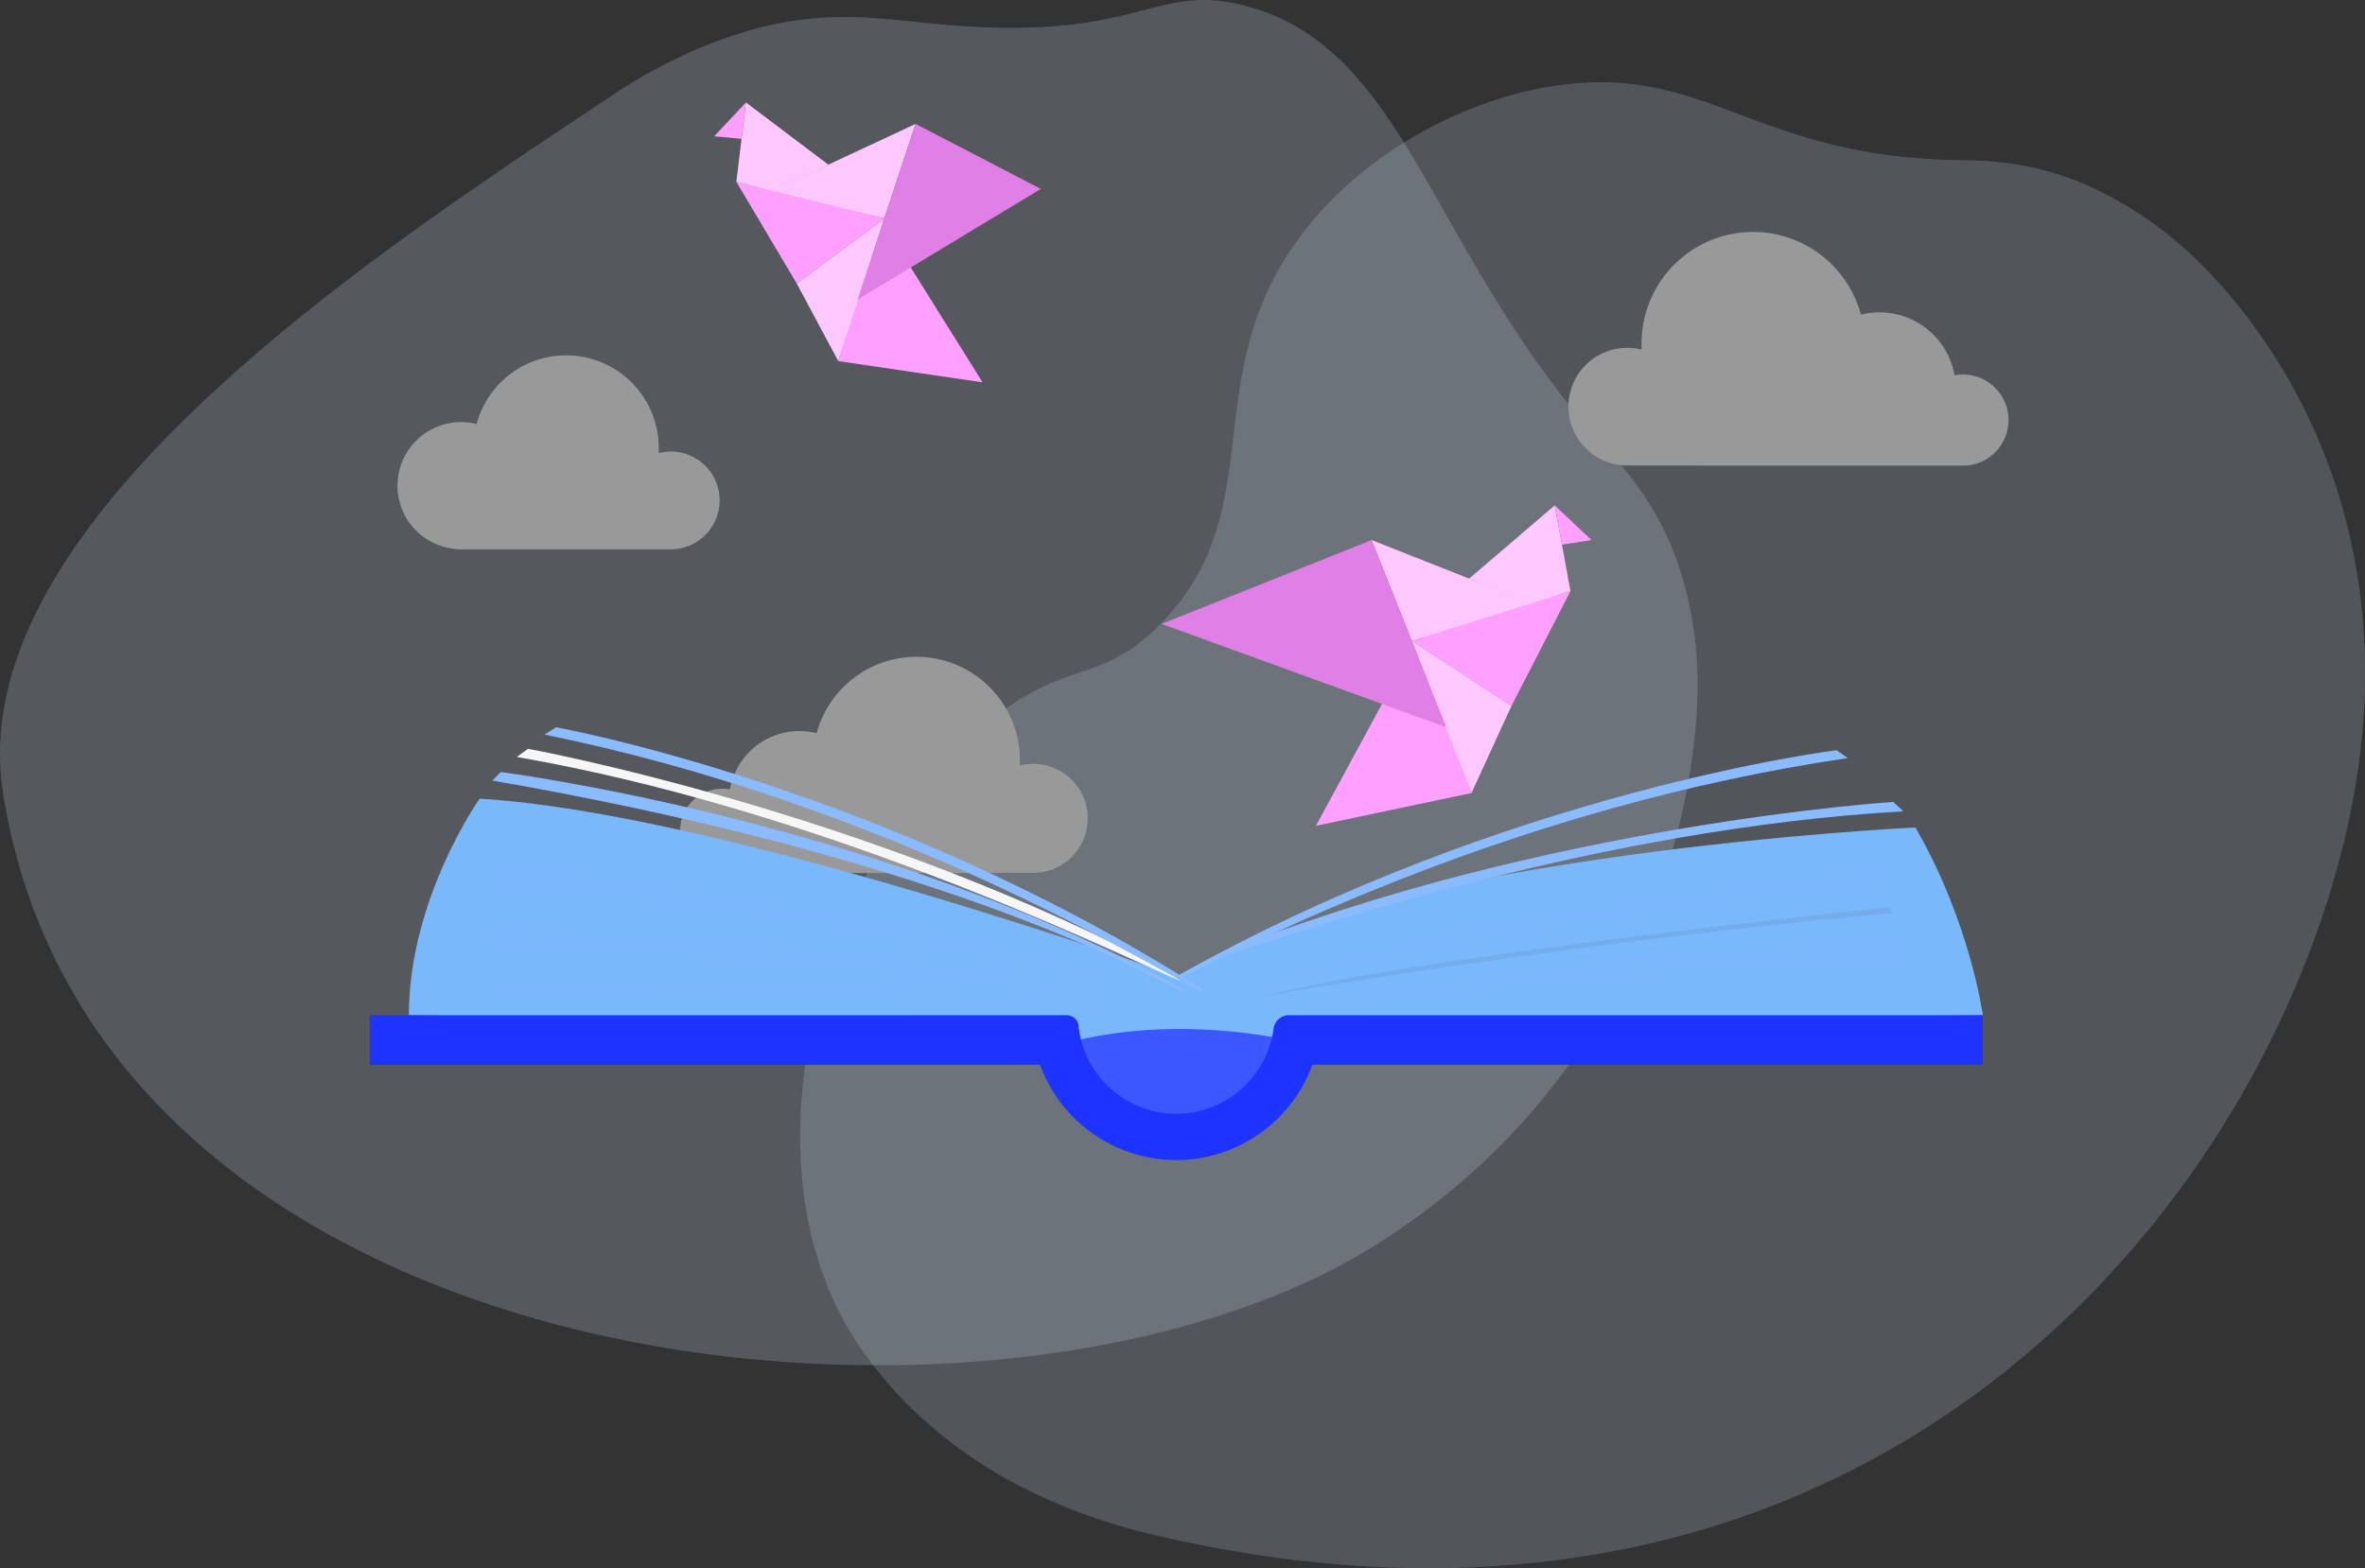 <svg xmlns="http://www.w3.org/2000/svg" viewBox="0 0 845.87 561.04"><rect x="0" y="0" width="845.87" height="561.04" fill="#333333" stroke="none"/><defs><style>.cls-1{isolation:isolate;}.cls-2{fill:#bccddd;}.cls-2,.cls-3{opacity:0.25;}.cls-15,.cls-3{fill:#b2c2d1;}.cls-4{fill:#fdc7ff;}.cls-5{fill:#ff9fff;}.cls-6{fill:#e07fe5;}.cls-7{fill:#999;}.cls-8{fill:#3b57ff;}.cls-9{fill:#7ab8fc;}.cls-10{fill:#1d33ff;}.cls-11{fill:#f6f6f6;}.cls-12,.cls-13{fill:#8abaff;}.cls-13,.cls-14{opacity:0.09;mix-blend-mode:multiply;}.cls-14{fill:#464648;}</style></defs><title>LandingPage_libraryIcon</title><g class="cls-1"><g id="Layer_1" data-name="Layer 1"><path class="cls-2" d="M499.68,212C492,190.1,479,176.66,474.31,171.55,410.27,101,403.73,28.23,345,13c-32.63-8.46-36.68,12.44-105,7-21.69-1.73-36.86-5.08-60-1-5.23.92-30.69,5.71-60.66,25.67-83,55.28-233.8,152.52-218.5,249.94,33.63,214.05,357.27,246,491.09,161.69C485.71,397.21,505.84,303,506.87,259.77A134.54,134.54,0,0,0,499.68,212Z" transform="translate(100.24 -10.96)"/><path class="cls-3" d="M685.46,104a134.5,134.5,0,0,0-40-27.1c-20.69-8.91-38.7-8.5-46.92-8.69C528.59,66.62,510.94,35.68,461,41c-35.89,3.82-75.42,25-98,57-35.19,49.91-8.41,96.75-49,137-19.69,19.53-29.83,12.31-54.44,29.4-62.28,43.24-100.42,160.92-51,230.31,21.32,29.94,55.41,54.11,104.77,65.59,244.86,57,388.56-105.23,424.09-245.41C765.07,205.77,716.58,134.08,685.46,104Z" transform="translate(100.24 -10.96)"/><polygon class="cls-4" points="490.55 193.21 504.95 229.3 549.12 216.35 490.55 193.21"/><polygon class="cls-5" points="498.44 244.22 470.65 295.44 526.29 283.72 511.8 245.15 498.44 244.22"/><polygon class="cls-5" points="504.95 229.3 561.7 211.47 540.62 252.52 504.95 229.3"/><polygon class="cls-4" points="526.29 283.72 540.62 252.52 504.95 229.3 526.29 283.72"/><polygon class="cls-6" points="415.48 223.22 490.55 193.21 517.3 260.22 415.48 223.22"/><polygon class="cls-4" points="525.41 207.05 556.06 180.81 561.7 211.47 547.58 216.05 525.41 207.05"/><polygon class="cls-5" points="556.06 180.81 569.23 193.23 558.65 194.86 556.06 180.81"/><polygon class="cls-4" points="327.47 44.32 316.3 78.17 275.14 68.79 327.47 44.32"/><polygon class="cls-5" points="323.1 91.46 351.42 136.79 299.82 129.19 310.93 93.07 323.1 91.46"/><polygon class="cls-5" points="316.3 78.17 263.36 65.04 284.96 101.43 316.3 78.17"/><polygon class="cls-4" points="299.82 129.19 284.96 101.43 316.3 78.17 299.82 129.19"/><polygon class="cls-6" points="372.26 67.59 327.47 44.32 306.74 107.17 372.26 67.59"/><polygon class="cls-4" points="296.32 58.95 266.79 36.65 263.36 65.04 276.54 68.43 296.32 58.95"/><polygon class="cls-5" points="266.79 36.65 255.44 48.76 265.22 49.66 266.79 36.65"/><path class="cls-7" d="M139.66,172.51a17.33,17.33,0,0,0-4.29.56c0-.61,0-1.22,0-1.83a33.13,33.13,0,0,0-65.14-8.56A22.73,22.73,0,1,0,62,207.29l1.65.2h76a17.49,17.49,0,0,0,0-35Z" transform="translate(100.24 -10.96)"/><path class="cls-7" d="M618.13,161.25a16.3,16.3,0,0,0-16.3-16.3,16,16,0,0,0-3,.28,27.28,27.28,0,0,0-33.5-21.7,39.91,39.91,0,0,0-78.46,10.3c0,.74,0,1.48.06,2.21a21.05,21.05,0,1,0-5.17,41.46h24.84v.05h95.42A16.3,16.3,0,0,0,618.13,161.25Z" transform="translate(100.24 -10.96)"/><path class="cls-7" d="M143,308.22a15.1,15.1,0,0,1,15.1-15.1,14.55,14.55,0,0,1,2.74.26,25.23,25.23,0,0,1,31-20.11,37,37,0,0,1,72.71,9.55q0,1-.06,2a19.51,19.51,0,1,1,4.79,38.42h-23v.05H157.93v0A15.09,15.09,0,0,1,143,308.22Z" transform="translate(100.24 -10.96)"/><path class="cls-8" d="M363,380.87a41,41,0,0,1-82,0C281,358.22,363,358.22,363,380.87Z" transform="translate(100.24 -10.96)"/><path class="cls-9" d="M46,374.17l225.61,2.94s9.59,4.35,13.77,5.94c38.12-8.88,74.7,0,74.7,0l10.67-5.87,238.2-3S604.49,341,584.83,307c0,0-187.31,8.91-264.11,53.25,0,0-162.05-58.32-249.41-63.55C71.31,296.67,46,332.42,46,374.17Z" transform="translate(100.24 -10.96)"/><path class="cls-10" d="M608.9,374.17H360.64a5.5,5.5,0,0,0-5.34,4.62,35.14,35.14,0,0,1-69.85-1.41,4.36,4.36,0,0,0-4.49-3.21H32v17.75H271.75a51.84,51.84,0,0,0,97.4,0H608.9Z" transform="translate(100.24 -10.96)"/><path class="cls-11" d="M84.6,281.77l4-2.91s123.18,22.4,232.17,81.36c0,0,3.6,2.8-1.45.56C291.72,348.55,191.72,300.43,84.6,281.77Z" transform="translate(100.24 -10.96)"/><path class="cls-12" d="M94.49,273.76l4.18-2.6s116.55,20.91,230.25,93.16c0,0,3.37,3.08-1.5.44C300.93,350.39,212.27,297.78,94.49,273.76Z" transform="translate(100.24 -10.96)"/><path class="cls-12" d="M75.85,290.22l3-3.06s135.79,17.3,244,77.72c0,0,2.55,2.31-2.34-.28C293.07,350.13,219.66,315.21,75.85,290.22Z" transform="translate(100.24 -10.96)"/><path class="cls-13" d="M79.51,321.08s109,9.82,219.87,41.84c0,0-145.58-33.79-221.65-36.93A15.36,15.36,0,0,1,79.51,321.08Z" transform="translate(100.24 -10.96)"/><path class="cls-13" d="M74.42,345.34s97.27-.13,229.78,23.3c0,0-127.16-18.62-231.27-19.64C73.57,345.87,74.42,345.34,74.42,345.34Z" transform="translate(100.24 -10.96)"/><path class="cls-13" d="M72.93,362.92s188.73,4.12,226.45,8.16c0,0-212.26-7.13-227.12-5.94Z" transform="translate(100.24 -10.96)"/><path class="cls-12" d="M580.5,301.22l-3.59-3.36s-124.94,8-240,54c0,0-3.9,2.37,1.38.72C367.05,343.61,471.94,307.37,580.5,301.22Z" transform="translate(100.24 -10.96)"/><path class="cls-12" d="M560.63,282.18l-4-2.82s-117.53,14.46-235,80.33c0,0-3.54,2.89,1.46.52C350.29,347.33,441.71,299.68,560.63,282.18Z" transform="translate(100.24 -10.96)"/><path class="cls-13" d="M574.47,322.86s-110.19,8-221,40.06c0,0,145.58-33.79,221.66-36.93Z" transform="translate(100.24 -10.96)"/><path class="cls-13" d="M580,350s-97.27-.13-229.79,23.3c0,0,127.17-18.62,231.28-19.64C580.85,350.52,580,350,580,350Z" transform="translate(100.24 -10.96)"/><path class="cls-14" d="M575.8,335.51s-170.23,17.42-224.86,32.06c0,0,104.55-18.84,225.79-29.94Z" transform="translate(100.24 -10.96)"/><path class="cls-15" d="M-195,42" transform="translate(100.24 -10.96)"/></g></g></svg>